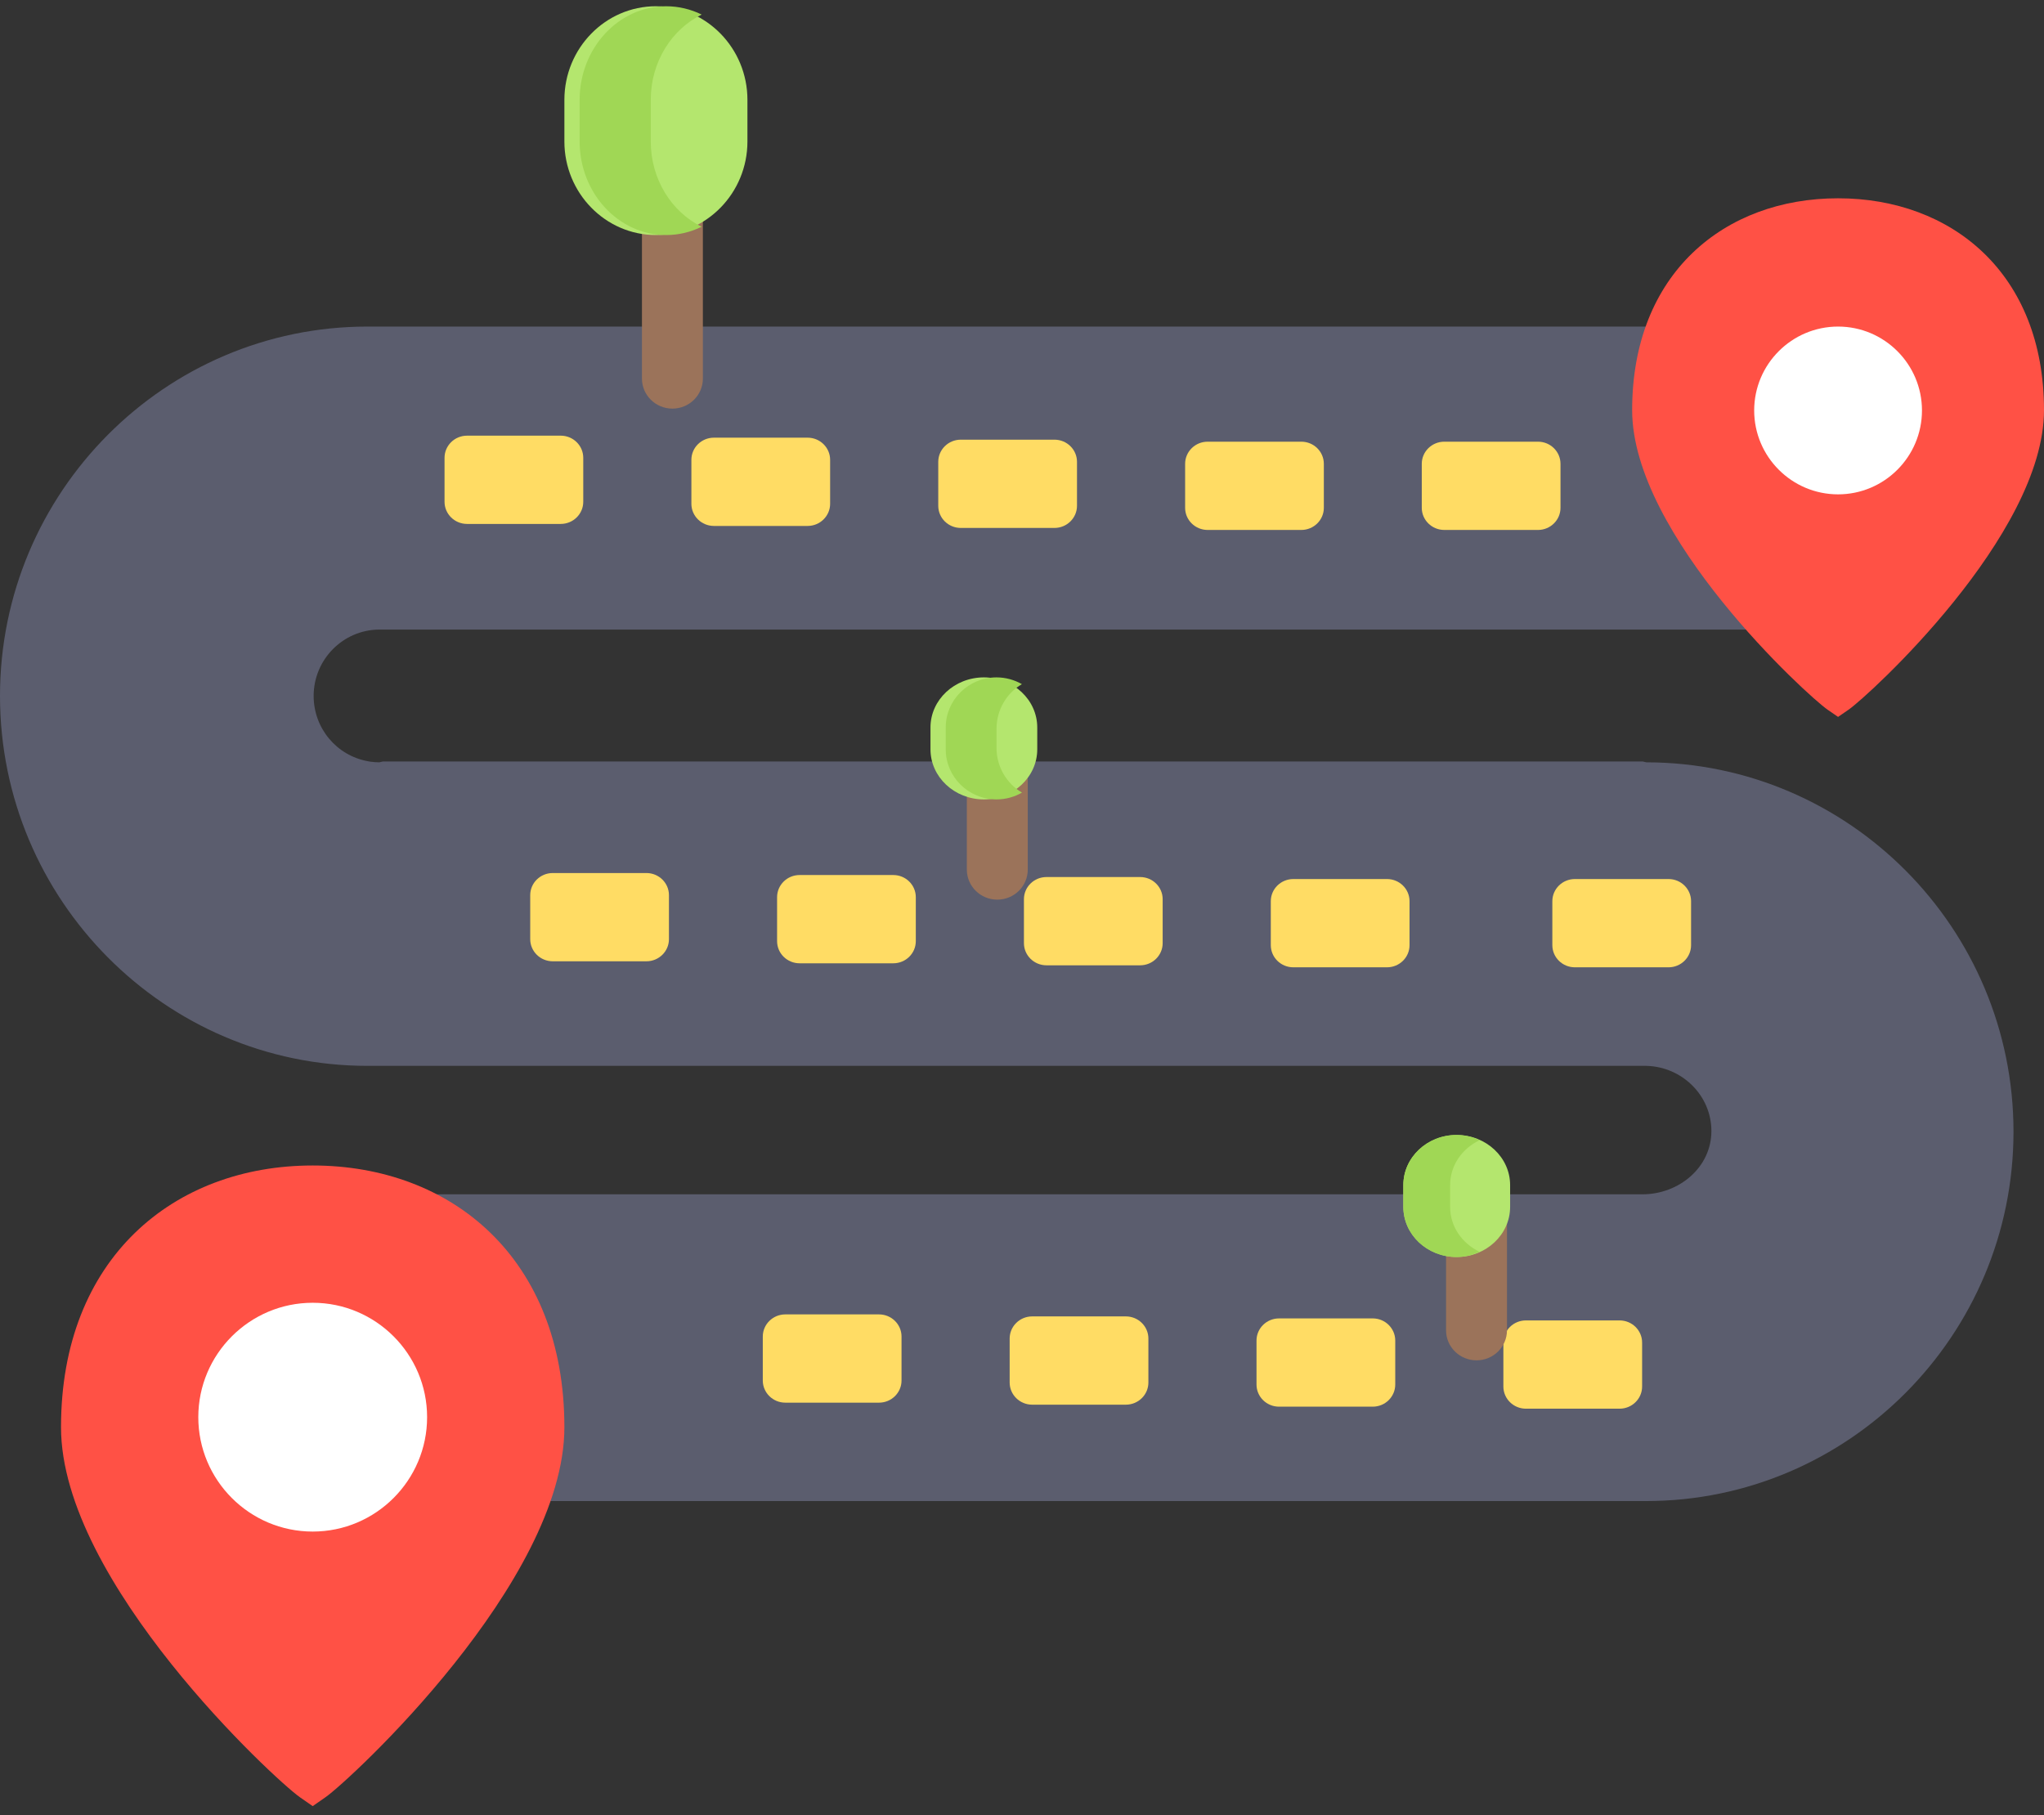 <svg width="134" height="119" viewBox="0 0 134 119" fill="none" xmlns="http://www.w3.org/2000/svg">
<rect x="0" y="0" width="134" height="119" fill="#333333" stroke="none"/>
<path d="M107.929 49.978L107.695 49.924L25.098 49.924L24.867 49.978C24.678 49.977 24.482 49.962 24.275 49.934C24.267 49.933 24.216 49.925 24.216 49.925L24.129 49.909C22.062 49.54 20.562 47.739 20.562 45.626C20.562 43.247 22.47 41.307 24.829 41.275L24.933 41.277C24.933 41.277 25.012 41.275 25.034 41.274H114.623L116.068 41.321V21.41H110.541H103.349H24.093C10.808 21.41 0 32.273 0 45.626C0 58.979 10.803 69.878 24.089 69.878H107.931C107.956 69.879 107.922 69.878 107.956 69.879C110.273 69.946 112.195 71.818 112.195 74.149C112.195 76.541 110.07 78.288 107.696 78.3H22.367V98.41H41.204H107.907C121.192 98.41 132 87.547 132 74.194C132 60.849 121.204 49.99 107.929 49.978Z" fill="#5B5D6E"/>
<path d="M19.666 117.831C18.063 116.717 4 103.726 4 93.567C4 82.491 11.402 76.41 20.5 76.41C29.598 76.41 37 82.491 37 93.567C37 103.711 22.937 116.715 21.334 117.83L20.5 118.41L19.666 117.831Z" fill="#FF5145"/>
<path d="M119.818 46.531C118.506 45.63 107 35.113 107 26.889C107 17.923 113.056 13 120.5 13C127.944 13 134 17.923 134 26.889C134 35.101 122.494 45.628 121.182 46.531L120.5 47L119.818 46.531Z" fill="#FF5145"/>
<path d="M120.5 32.41C117.468 32.41 115 29.943 115 26.91C115 23.877 117.467 21.41 120.5 21.41C123.533 21.41 126 23.877 126 26.91C126 29.943 123.533 32.41 120.5 32.41Z" fill="white"/>
<path d="M20.5 100.41C16.364 100.41 13 97.046 13 92.91C13 88.775 16.364 85.41 20.5 85.41C24.636 85.41 28 88.775 28 92.91C28 97.046 24.636 100.41 20.5 100.41Z" fill="white"/>
<path d="M57.625 86.172H51.485C50.669 86.172 50.007 86.823 50.007 87.625V90.507C50.007 91.309 50.669 91.959 51.485 91.959H57.625C58.441 91.959 59.102 91.309 59.102 90.507V87.625C59.102 86.822 58.441 86.172 57.625 86.172Z" fill="#FFDC64"/>
<path d="M73.808 86.304H67.668C66.853 86.304 66.191 86.954 66.191 87.757V90.638C66.191 91.44 66.853 92.091 67.668 92.091H73.808C74.624 92.091 75.286 91.44 75.286 90.638V87.757C75.286 86.954 74.624 86.304 73.808 86.304Z" fill="#FFDC64"/>
<path d="M89.992 86.435H83.852C83.036 86.435 82.374 87.086 82.374 87.888V90.77C82.374 91.572 83.036 92.222 83.852 92.222H89.992C90.808 92.222 91.469 91.572 91.469 90.77V87.888C91.469 87.085 90.808 86.435 89.992 86.435Z" fill="#FFDC64"/>
<path d="M106.176 86.567H100.036C99.22 86.567 98.558 87.217 98.558 88.019V90.901C98.558 91.703 99.22 92.354 100.036 92.354H106.176C106.991 92.354 107.653 91.703 107.653 90.901V88.02C107.653 87.217 106.991 86.567 106.176 86.567Z" fill="#FFDC64"/>
<path d="M30.62 34.349H36.76C37.576 34.349 38.237 33.699 38.237 32.897V30.015C38.237 29.212 37.576 28.562 36.76 28.562H30.62C29.804 28.562 29.143 29.213 29.143 30.015V32.897C29.143 33.699 29.804 34.349 30.62 34.349Z" fill="#FFDC64"/>
<path d="M46.804 34.481H52.944C53.76 34.481 54.421 33.83 54.421 33.028V30.146C54.421 29.344 53.76 28.694 52.944 28.694H46.804C45.988 28.694 45.326 29.344 45.326 30.146V33.028C45.326 33.83 45.988 34.481 46.804 34.481Z" fill="#FFDC64"/>
<path d="M62.987 34.612H69.127C69.943 34.612 70.605 33.962 70.605 33.16V30.278C70.605 29.475 69.943 28.825 69.127 28.825H62.987C62.171 28.825 61.51 29.476 61.51 30.278V33.16C61.51 33.962 62.171 34.612 62.987 34.612Z" fill="#FFDC64"/>
<path d="M79.171 34.744H85.311C86.127 34.744 86.788 34.093 86.788 33.291V30.41C86.788 29.607 86.127 28.957 85.311 28.957H79.171C78.355 28.957 77.694 29.607 77.694 30.41V33.291C77.693 34.093 78.355 34.744 79.171 34.744Z" fill="#FFDC64"/>
<path d="M94.685 34.744H100.826C101.641 34.744 102.303 34.093 102.303 33.291V30.41C102.303 29.607 101.641 28.957 100.826 28.957H94.685C93.87 28.957 93.208 29.607 93.208 30.41V33.291C93.208 34.093 93.87 34.744 94.685 34.744Z" fill="#FFDC64"/>
<path d="M42.377 57.236H36.237C35.422 57.236 34.76 57.886 34.76 58.688V61.57C34.76 62.372 35.422 63.023 36.237 63.023H42.377C43.193 63.023 43.855 62.372 43.855 61.57V58.688C43.855 57.886 43.193 57.236 42.377 57.236Z" fill="#FFDC64"/>
<path d="M58.561 57.367H52.421C51.605 57.367 50.944 58.018 50.944 58.82V61.702C50.944 62.504 51.605 63.154 52.421 63.154H58.561C59.377 63.154 60.038 62.504 60.038 61.702V58.82C60.038 58.017 59.377 57.367 58.561 57.367Z" fill="#FFDC64"/>
<path d="M74.745 57.499H68.605C67.789 57.499 67.127 58.149 67.127 58.952V61.833C67.127 62.635 67.789 63.286 68.605 63.286H74.745C75.56 63.286 76.222 62.635 76.222 61.833V58.952C76.222 58.149 75.561 57.499 74.745 57.499Z" fill="#FFDC64"/>
<path d="M90.928 57.63H84.788C83.972 57.63 83.311 58.281 83.311 59.083V61.965C83.311 62.767 83.972 63.417 84.788 63.417H90.928C91.744 63.417 92.406 62.767 92.406 61.965V59.083C92.406 58.281 91.744 57.63 90.928 57.63Z" fill="#FFDC64"/>
<path d="M109.386 57.63H103.245C102.43 57.63 101.768 58.281 101.768 59.083V61.965C101.768 62.767 102.43 63.417 103.245 63.417H109.386C110.201 63.417 110.863 62.767 110.863 61.965V59.083C110.863 58.281 110.201 57.63 109.386 57.63Z" fill="#FFDC64"/>
<path d="M44.082 26.789C42.98 26.789 42.085 25.907 42.085 24.819V11.425C42.085 10.337 42.98 9.455 44.082 9.455C45.185 9.455 46.079 10.337 46.079 11.425V24.82C46.079 25.907 45.185 26.789 44.082 26.789Z" fill="#9B735A"/>
<path d="M65.381 58.981C64.278 58.981 63.384 58.099 63.384 57.011V49.4C63.384 48.312 64.278 47.43 65.381 47.43C66.484 47.43 67.378 48.312 67.378 49.4V57.011C67.378 58.099 66.484 58.981 65.381 58.981Z" fill="#9B735A"/>
<path d="M96.797 89.184C95.694 89.184 94.8 88.303 94.8 87.215V79.604C94.8 78.516 95.694 77.634 96.797 77.634C97.9 77.634 98.794 78.516 98.794 79.604V87.215C98.794 88.303 97.9 89.184 96.797 89.184Z" fill="#9B735A"/>
<path d="M64.5 52.41C62.57 52.41 61 50.938 61 49.127V47.693C61 45.883 62.57 44.41 64.5 44.41C66.43 44.41 68 45.883 68 47.693V49.127C68 50.938 66.43 52.41 64.5 52.41Z" fill="#B4E66E"/>
<path d="M65.33 49.04V47.773C65.33 46.558 65.981 45.442 66.993 44.853C66.503 44.573 65.936 44.41 65.33 44.41C63.494 44.41 62 45.883 62 47.693V49.127C62 50.938 63.494 52.41 65.33 52.41C65.939 52.41 66.508 52.245 67 51.963C65.99 51.372 65.33 50.262 65.33 49.04Z" fill="#A0D755"/>
<path d="M95.5 82.41C93.57 82.41 92 80.938 92 79.127V77.693C92 75.883 93.57 74.41 95.5 74.41C97.43 74.41 99 75.883 99 77.693V79.127C99 80.938 97.43 82.41 95.5 82.41Z" fill="#B4E66E"/>
<path d="M95.067 79.127V77.692C95.067 76.404 95.857 75.29 97 74.753C96.537 74.535 96.017 74.41 95.467 74.41C93.555 74.41 92 75.883 92 77.693V79.127C92 80.938 93.555 82.41 95.467 82.41C96.017 82.41 96.537 82.285 97 82.067C95.857 81.53 95.067 80.416 95.067 79.127Z" fill="#A0D755"/>
<path d="M43 15.41C39.692 15.41 37 12.657 37 9.274V6.547C37 3.163 39.691 0.41 43 0.41C46.308 0.41 49 3.163 49 6.547V9.274C49 12.657 46.308 15.41 43 15.41Z" fill="#B4E66E"/>
<path d="M42.662 9.274V6.546C42.662 4.062 44.034 1.919 46 0.955C45.288 0.606 44.5 0.41 43.669 0.41C40.543 0.41 38 3.163 38 6.547V9.274C38 12.657 40.543 15.41 43.669 15.41C44.5 15.41 45.288 15.214 46 14.865C44.034 13.901 42.662 11.758 42.662 9.274Z" fill="#A0D755"/>
</svg>
